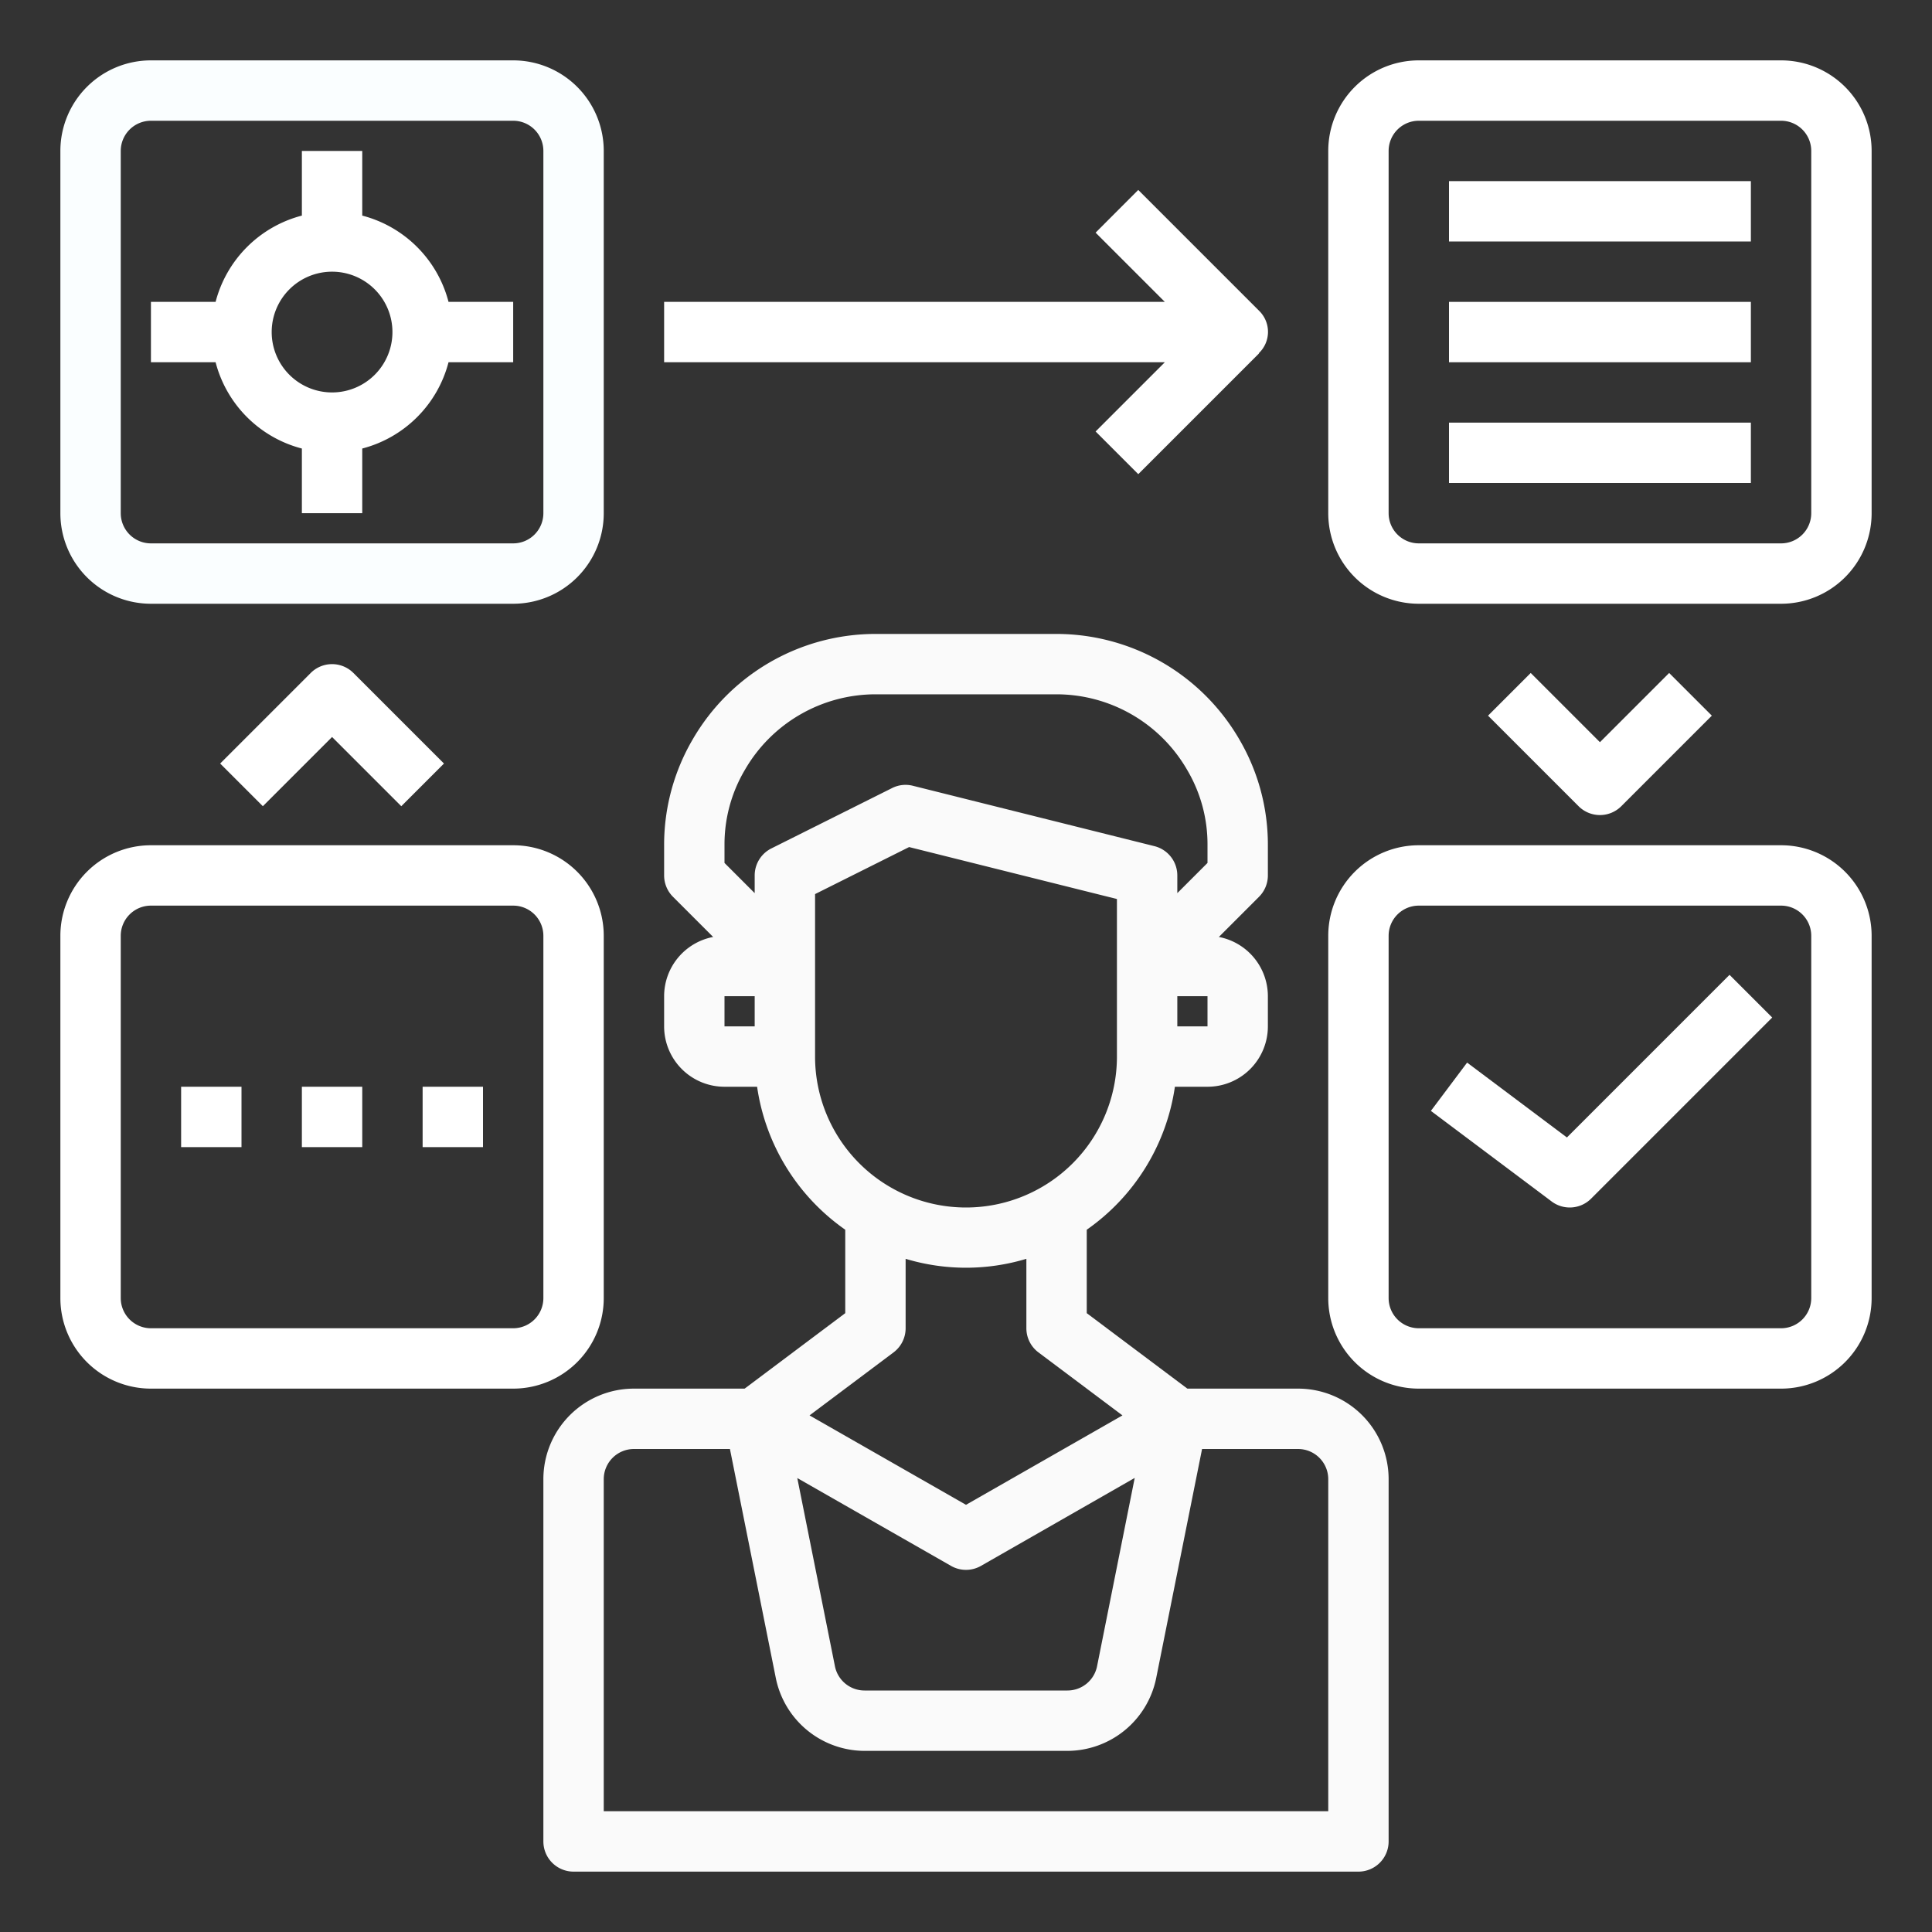 <svg xmlns="http://www.w3.org/2000/svg" viewBox="0 0 64 64"><rect x="0" y="0" width="64" height="64" fill="#333333" stroke="none"/><g id="Workflow"><path d="M43,46H39.333L36,43.5V40.736A7,7,0,0,0,38.92,36H40a2,2,0,0,0,2-2V33a2,2,0,0,0-1.624-1.962l1.331-1.331A1,1,0,0,0,42,29V28a6.9,6.9,0,0,0-.942-3.5A7.01,7.01,0,0,0,35,21H29a7,7,0,0,0-6.052,3.491A6.908,6.908,0,0,0,22,28v1a1,1,0,0,0,.293.707l1.331,1.331A2,2,0,0,0,22,33v1a2,2,0,0,0,2,2h1.08A7,7,0,0,0,28,40.736V43.5L24.667,46H21a3,3,0,0,0-3,3V61a1,1,0,0,0,1,1H45a1,1,0,0,0,1-1V49A3,3,0,0,0,43,46ZM40,34H39V33h1ZM24,28a4.841,4.841,0,0,1,.677-2.5A5,5,0,0,1,29,23h6a5,5,0,0,1,4.329,2.509A4.831,4.831,0,0,1,40,28v.586l-1,1V29a1,1,0,0,0-.758-.97l-8-2a.99.99,0,0,0-.689.075l-4,2A1,1,0,0,0,25,29v.586l-1-1Zm0,5h1v1H24Zm3,2V29.618l3.116-1.558L37,29.781V35a5,5,0,0,1-10,0Zm2.6,9.8A1,1,0,0,0,30,44v-2.3a6.927,6.927,0,0,0,4,0V44a1,1,0,0,0,.4.8l2.783,2.087L32,49.849l-5.183-2.962Zm7.989,4.158L36.341,55.2a1,1,0,0,1-.981.8H28.64a1,1,0,0,1-.981-.8l-1.248-6.238,5.093,2.91a1,1,0,0,0,.992,0ZM44,60H20V49a1,1,0,0,1,1-1h3.18L25.7,55.588A3.008,3.008,0,0,0,28.64,58h6.72A3.008,3.008,0,0,0,38.3,55.589L39.82,48H43a1,1,0,0,1,1,1Z" id="id_101" style="fill: rgb(250, 250, 250);"></path><path d="M59,2H47a3,3,0,0,0-3,3V17a3,3,0,0,0,3,3H59a3,3,0,0,0,3-3V5A3,3,0,0,0,59,2Zm1,15a1,1,0,0,1-1,1H47a1,1,0,0,1-1-1V5a1,1,0,0,1,1-1H59a1,1,0,0,1,1,1Z" id="id_102" style="fill: rgb(255, 255, 255);"></path><path d="M51.906,37.68,48.6,35.2l-1.2,1.6,4,3a1,1,0,0,0,1.307-.093l6-6-1.414-1.414Z" id="id_103" style="fill: rgb(255, 255, 255);"></path><path d="M5,20H17a3,3,0,0,0,3-3V5a3,3,0,0,0-3-3H5A3,3,0,0,0,2,5V17A3,3,0,0,0,5,20ZM4,5A1,1,0,0,1,5,4H17a1,1,0,0,1,1,1V17a1,1,0,0,1-1,1H5a1,1,0,0,1-1-1Z" id="id_104" style="fill: rgb(250, 254, 255);"></path><path d="M20,43V31a3,3,0,0,0-3-3H5a3,3,0,0,0-3,3V43a3,3,0,0,0,3,3H17A3,3,0,0,0,20,43Zm-2,0a1,1,0,0,1-1,1H5a1,1,0,0,1-1-1V31a1,1,0,0,1,1-1H17a1,1,0,0,1,1,1Z" id="id_105" style="fill: rgb(255, 255, 255);"></path><path d="M10,14.858V17h2V14.858A3.991,3.991,0,0,0,14.858,12H17V10H14.858A3.991,3.991,0,0,0,12,7.142V5H10V7.142A3.991,3.991,0,0,0,7.142,10H5v2H7.142A3.991,3.991,0,0,0,10,14.858ZM11,9a2,2,0,1,1-2,2A2,2,0,0,1,11,9Z" id="id_106" style="fill: rgb(255, 255, 255);"></path><path d="M36.293,14.293l1.414,1.414,4-4L41.7,11.7a.974.974,0,0,0,.006-1.408l-4-4L36.293,7.707,38.586,10H22v2H38.586Z" id="id_107" style="fill: rgb(255, 255, 255);"></path><path d="M10.293,22.293l-3,3,1.414,1.414L11,24.414l2.293,2.293,1.414-1.414-3-3A1,1,0,0,0,10.293,22.293Z" id="id_108" style="fill: rgb(255, 255, 255);"></path><path d="M59,28H47a3,3,0,0,0-3,3V43a3,3,0,0,0,3,3H59a3,3,0,0,0,3-3V31A3,3,0,0,0,59,28Zm1,15a1,1,0,0,1-1,1H47a1,1,0,0,1-1-1V31a1,1,0,0,1,1-1H59a1,1,0,0,1,1,1Z" id="id_109" style="fill: rgb(255, 255, 255);"></path><path d="M53.707,26.707l3-3-1.414-1.414L53,24.586l-2.293-2.293-1.414,1.414,3,3a1,1,0,0,0,1.414,0Z" id="id_110" style="fill: rgb(255, 255, 255);"></path><rect x="48" y="6" width="10" height="2" id="id_111" style="fill: rgb(255, 255, 255);"></rect><rect x="48" y="10" width="10" height="2" id="id_112" style="fill: rgb(255, 255, 255);"></rect><rect x="48" y="14" width="10" height="2" id="id_113" style="fill: rgb(255, 255, 255);"></rect><rect x="10" y="36" width="2" height="2" id="id_114" style="fill: rgb(255, 255, 255);"></rect><rect x="14" y="36" width="2" height="2" id="id_115" style="fill: rgb(255, 255, 255);"></rect><rect x="6" y="36" width="2" height="2" id="id_116" style="fill: rgb(255, 255, 255);"></rect></g></svg>